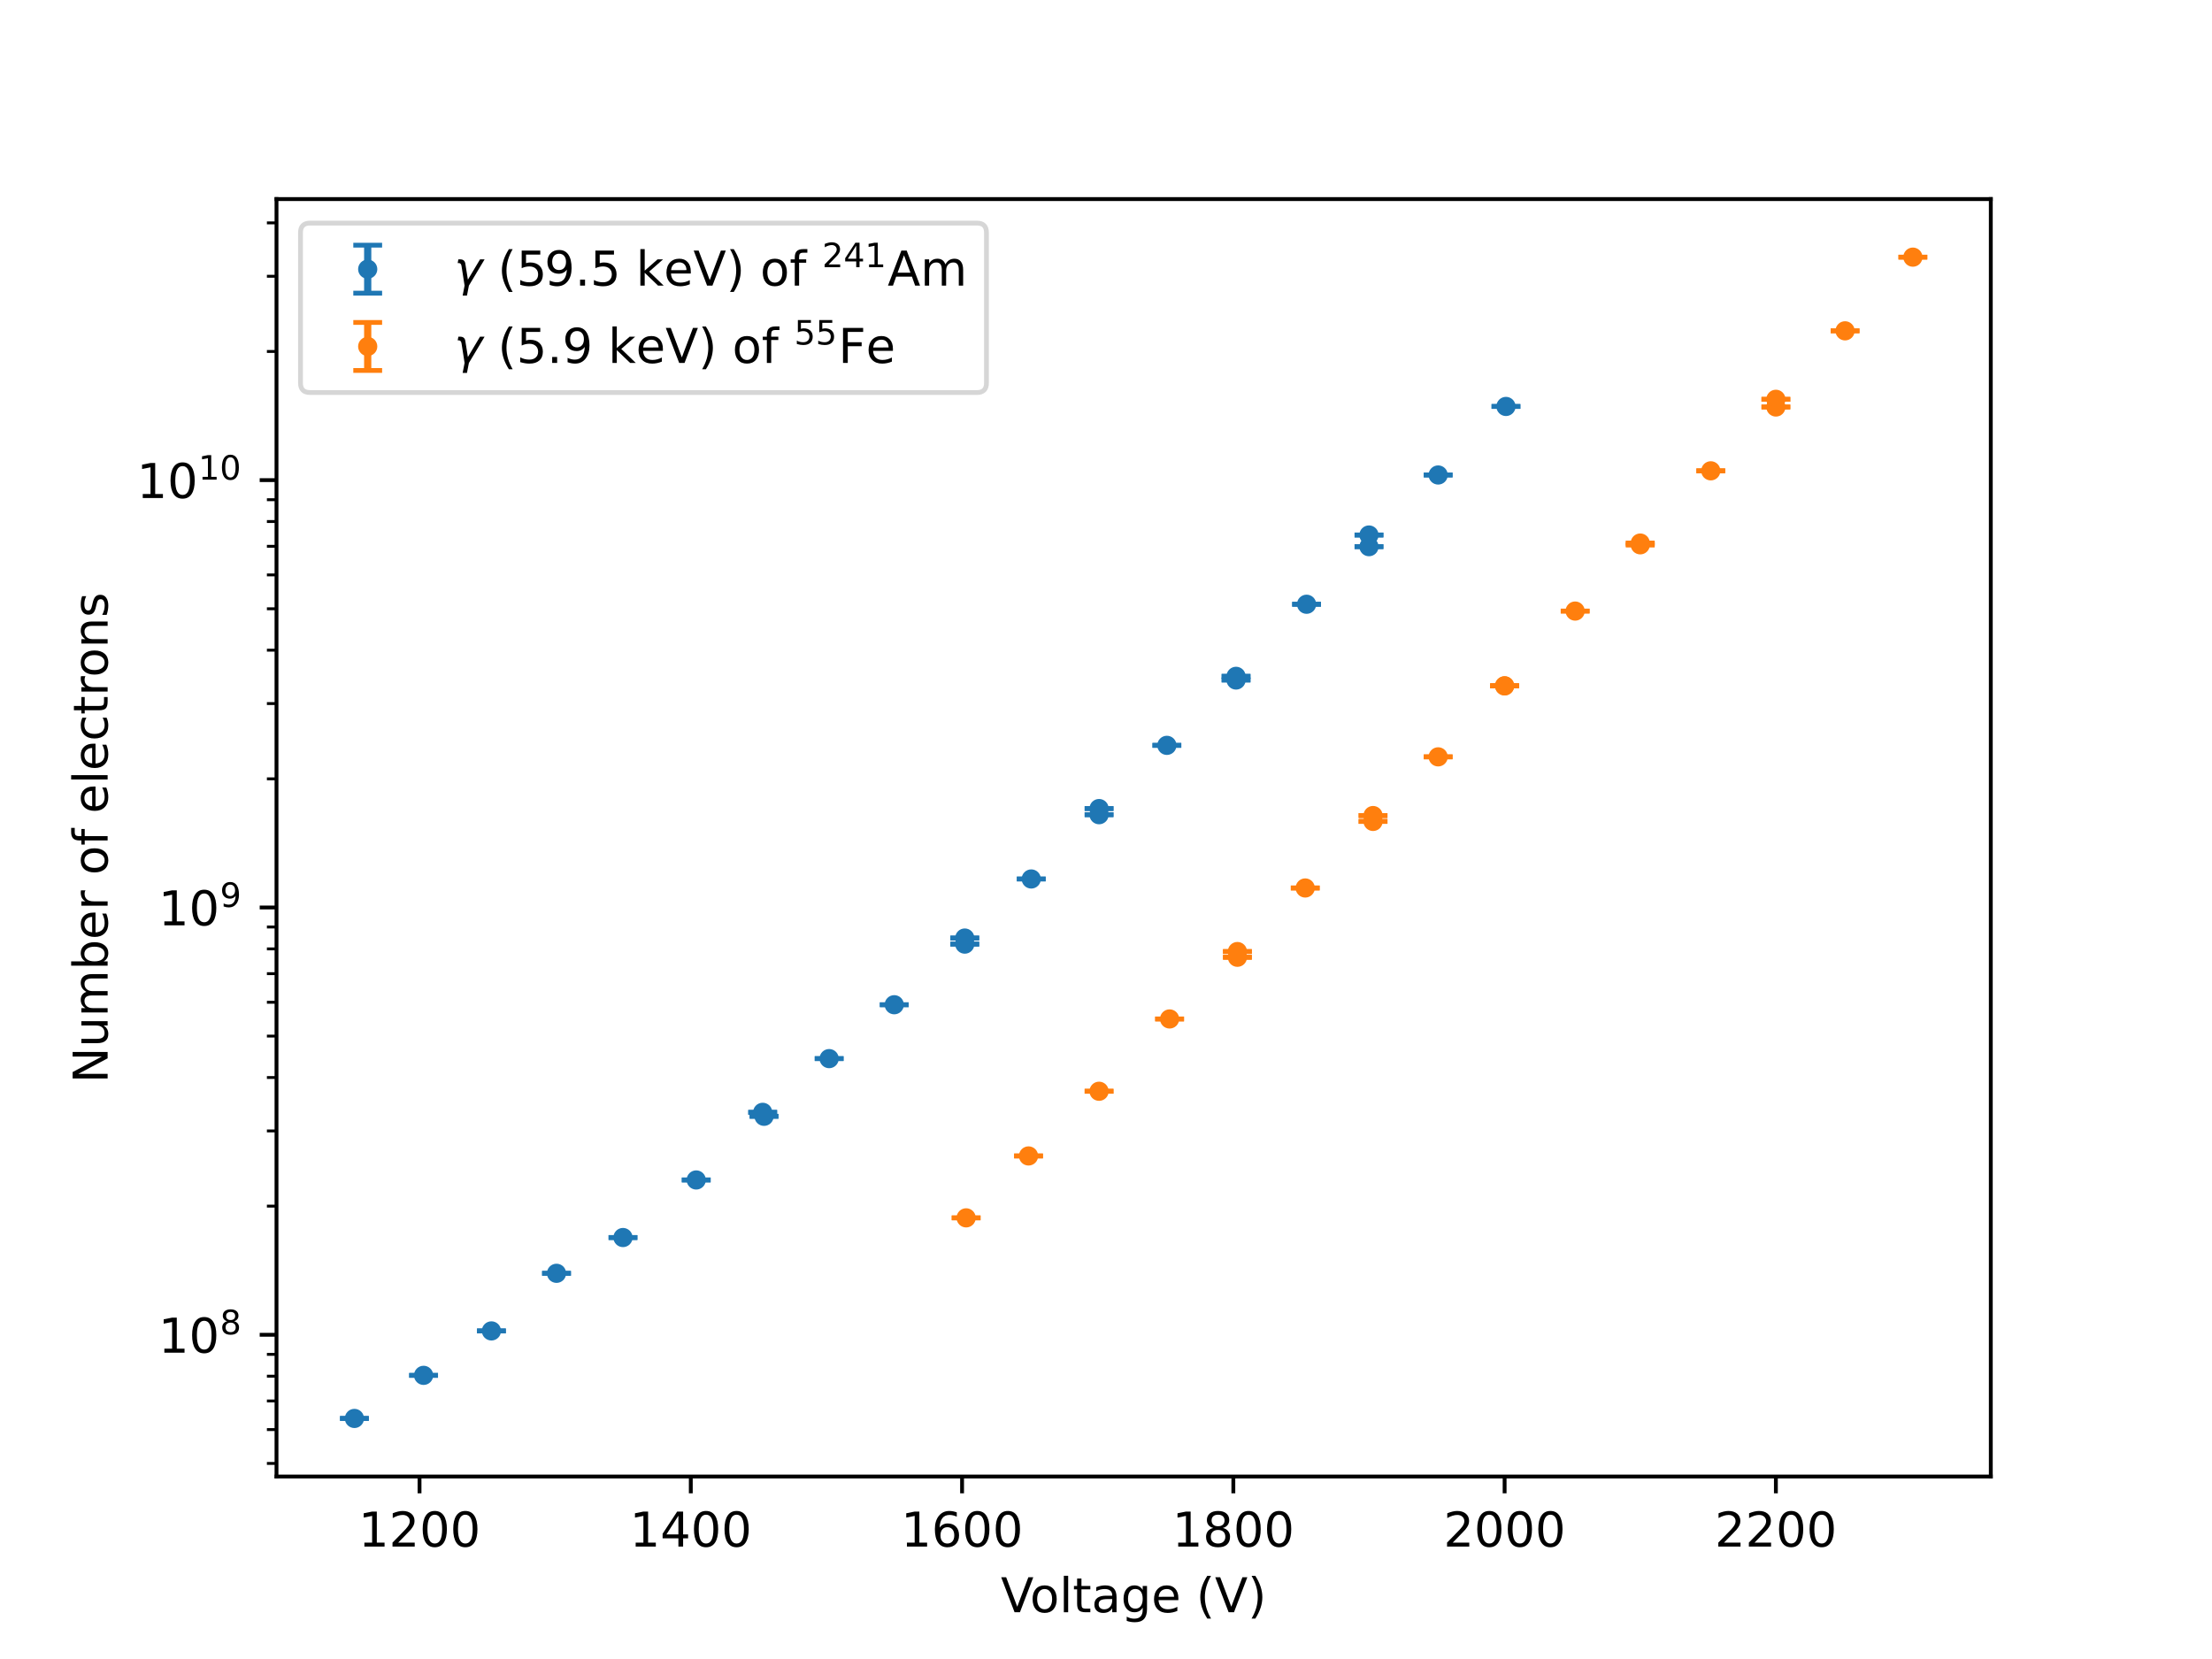 <?xml version="1.0" encoding="utf-8" standalone="no"?>
<!DOCTYPE svg PUBLIC "-//W3C//DTD SVG 1.1//EN"
  "http://www.w3.org/Graphics/SVG/1.1/DTD/svg11.dtd">
<!-- Created with matplotlib (https://matplotlib.org/) -->
<svg height="345.6pt" version="1.1" viewBox="0 0 460.8 345.6" width="460.8pt" xmlns="http://www.w3.org/2000/svg" xmlns:xlink="http://www.w3.org/1999/xlink">
 <defs>
  <style type="text/css">*{stroke-linecap:butt;stroke-linejoin:round;}</style>
 </defs>
 <g id="figure_1">
  <g id="patch_1">
   <path d="M 0 345.6 
L 460.8 345.6 
L 460.8 0 
L 0 0 
z
" style="fill:#ffffff;"/>
  </g>
  <g id="axes_1">
   <g id="patch_2">
    <path d="M 57.6 307.584 
L 414.72 307.584 
L 414.72 41.472 
L 57.6 41.472 
z
" style="fill:#ffffff;"/>
   </g>
   <g id="matplotlib.axis_1">
    <g id="xtick_1">
     <g id="line2d_1">
      <defs>
       <path d="M 0 0 
L 0 3.5 
" id="m0f2d00939a" style="stroke:#000000;stroke-width:0.8;"/>
      </defs>
      <g>
       <use style="stroke:#000000;stroke-width:0.8;" x="87.395" xlink:href="#m0f2d00939a" y="307.584"/>
      </g>
     </g>
     <g id="text_1">
      <!-- 1200 -->
      <g transform="translate(74.67 322.182)scale(0.1 -0.1)">
       <defs>
        <path d="M 12.406 8.297 
L 28.516 8.297 
L 28.516 63.922 
L 10.984 60.406 
L 10.984 69.391 
L 28.422 72.906 
L 38.281 72.906 
L 38.281 8.297 
L 54.391 8.297 
L 54.391 0 
L 12.406 0 
z
" id="DejaVuSans-49"/>
        <path d="M 19.188 8.297 
L 53.609 8.297 
L 53.609 0 
L 7.328 0 
L 7.328 8.297 
Q 12.938 14.109 22.625 23.891 
Q 32.328 33.688 34.812 36.531 
Q 39.547 41.844 41.422 45.531 
Q 43.312 49.219 43.312 52.781 
Q 43.312 58.594 39.234 62.25 
Q 35.156 65.922 28.609 65.922 
Q 23.969 65.922 18.812 64.312 
Q 13.672 62.703 7.812 59.422 
L 7.812 69.391 
Q 13.766 71.781 18.938 73 
Q 24.125 74.219 28.422 74.219 
Q 39.75 74.219 46.484 68.547 
Q 53.219 62.891 53.219 53.422 
Q 53.219 48.922 51.531 44.891 
Q 49.859 40.875 45.406 35.406 
Q 44.188 33.984 37.641 27.219 
Q 31.109 20.453 19.188 8.297 
z
" id="DejaVuSans-50"/>
        <path d="M 31.781 66.406 
Q 24.172 66.406 20.328 58.906 
Q 16.5 51.422 16.5 36.375 
Q 16.5 21.391 20.328 13.891 
Q 24.172 6.391 31.781 6.391 
Q 39.453 6.391 43.281 13.891 
Q 47.125 21.391 47.125 36.375 
Q 47.125 51.422 43.281 58.906 
Q 39.453 66.406 31.781 66.406 
z
M 31.781 74.219 
Q 44.047 74.219 50.516 64.516 
Q 56.984 54.828 56.984 36.375 
Q 56.984 17.969 50.516 8.266 
Q 44.047 -1.422 31.781 -1.422 
Q 19.531 -1.422 13.062 8.266 
Q 6.594 17.969 6.594 36.375 
Q 6.594 54.828 13.062 64.516 
Q 19.531 74.219 31.781 74.219 
z
" id="DejaVuSans-48"/>
       </defs>
       <use xlink:href="#DejaVuSans-49"/>
       <use x="63.623" xlink:href="#DejaVuSans-50"/>
       <use x="127.246" xlink:href="#DejaVuSans-48"/>
       <use x="190.869" xlink:href="#DejaVuSans-48"/>
      </g>
     </g>
    </g>
    <g id="xtick_2">
     <g id="line2d_2">
      <g>
       <use style="stroke:#000000;stroke-width:0.8;" x="143.906" xlink:href="#m0f2d00939a" y="307.584"/>
      </g>
     </g>
     <g id="text_2">
      <!-- 1400 -->
      <g transform="translate(131.181 322.182)scale(0.1 -0.1)">
       <defs>
        <path d="M 37.797 64.312 
L 12.891 25.391 
L 37.797 25.391 
z
M 35.203 72.906 
L 47.609 72.906 
L 47.609 25.391 
L 58.016 25.391 
L 58.016 17.188 
L 47.609 17.188 
L 47.609 0 
L 37.797 0 
L 37.797 17.188 
L 4.891 17.188 
L 4.891 26.703 
z
" id="DejaVuSans-52"/>
       </defs>
       <use xlink:href="#DejaVuSans-49"/>
       <use x="63.623" xlink:href="#DejaVuSans-52"/>
       <use x="127.246" xlink:href="#DejaVuSans-48"/>
       <use x="190.869" xlink:href="#DejaVuSans-48"/>
      </g>
     </g>
    </g>
    <g id="xtick_3">
     <g id="line2d_3">
      <g>
       <use style="stroke:#000000;stroke-width:0.8;" x="200.417" xlink:href="#m0f2d00939a" y="307.584"/>
      </g>
     </g>
     <g id="text_3">
      <!-- 1600 -->
      <g transform="translate(187.692 322.182)scale(0.1 -0.1)">
       <defs>
        <path d="M 33.016 40.375 
Q 26.375 40.375 22.484 35.828 
Q 18.609 31.297 18.609 23.391 
Q 18.609 15.531 22.484 10.953 
Q 26.375 6.391 33.016 6.391 
Q 39.656 6.391 43.531 10.953 
Q 47.406 15.531 47.406 23.391 
Q 47.406 31.297 43.531 35.828 
Q 39.656 40.375 33.016 40.375 
z
M 52.594 71.297 
L 52.594 62.312 
Q 48.875 64.062 45.094 64.984 
Q 41.312 65.922 37.594 65.922 
Q 27.828 65.922 22.672 59.328 
Q 17.531 52.734 16.797 39.406 
Q 19.672 43.656 24.016 45.922 
Q 28.375 48.188 33.594 48.188 
Q 44.578 48.188 50.953 41.516 
Q 57.328 34.859 57.328 23.391 
Q 57.328 12.156 50.688 5.359 
Q 44.047 -1.422 33.016 -1.422 
Q 20.359 -1.422 13.672 8.266 
Q 6.984 17.969 6.984 36.375 
Q 6.984 53.656 15.188 63.938 
Q 23.391 74.219 37.203 74.219 
Q 40.922 74.219 44.703 73.484 
Q 48.484 72.75 52.594 71.297 
z
" id="DejaVuSans-54"/>
       </defs>
       <use xlink:href="#DejaVuSans-49"/>
       <use x="63.623" xlink:href="#DejaVuSans-54"/>
       <use x="127.246" xlink:href="#DejaVuSans-48"/>
       <use x="190.869" xlink:href="#DejaVuSans-48"/>
      </g>
     </g>
    </g>
    <g id="xtick_4">
     <g id="line2d_4">
      <g>
       <use style="stroke:#000000;stroke-width:0.8;" x="256.928" xlink:href="#m0f2d00939a" y="307.584"/>
      </g>
     </g>
     <g id="text_4">
      <!-- 1800 -->
      <g transform="translate(244.203 322.182)scale(0.1 -0.1)">
       <defs>
        <path d="M 31.781 34.625 
Q 24.75 34.625 20.719 30.859 
Q 16.703 27.094 16.703 20.516 
Q 16.703 13.922 20.719 10.156 
Q 24.75 6.391 31.781 6.391 
Q 38.812 6.391 42.859 10.172 
Q 46.922 13.969 46.922 20.516 
Q 46.922 27.094 42.891 30.859 
Q 38.875 34.625 31.781 34.625 
z
M 21.922 38.812 
Q 15.578 40.375 12.031 44.719 
Q 8.5 49.078 8.5 55.328 
Q 8.5 64.062 14.719 69.141 
Q 20.953 74.219 31.781 74.219 
Q 42.672 74.219 48.875 69.141 
Q 55.078 64.062 55.078 55.328 
Q 55.078 49.078 51.531 44.719 
Q 48 40.375 41.703 38.812 
Q 48.828 37.156 52.797 32.312 
Q 56.781 27.484 56.781 20.516 
Q 56.781 9.906 50.312 4.234 
Q 43.844 -1.422 31.781 -1.422 
Q 19.734 -1.422 13.25 4.234 
Q 6.781 9.906 6.781 20.516 
Q 6.781 27.484 10.781 32.312 
Q 14.797 37.156 21.922 38.812 
z
M 18.312 54.391 
Q 18.312 48.734 21.844 45.562 
Q 25.391 42.391 31.781 42.391 
Q 38.141 42.391 41.719 45.562 
Q 45.312 48.734 45.312 54.391 
Q 45.312 60.062 41.719 63.234 
Q 38.141 66.406 31.781 66.406 
Q 25.391 66.406 21.844 63.234 
Q 18.312 60.062 18.312 54.391 
z
" id="DejaVuSans-56"/>
       </defs>
       <use xlink:href="#DejaVuSans-49"/>
       <use x="63.623" xlink:href="#DejaVuSans-56"/>
       <use x="127.246" xlink:href="#DejaVuSans-48"/>
       <use x="190.869" xlink:href="#DejaVuSans-48"/>
      </g>
     </g>
    </g>
    <g id="xtick_5">
     <g id="line2d_5">
      <g>
       <use style="stroke:#000000;stroke-width:0.8;" x="313.439" xlink:href="#m0f2d00939a" y="307.584"/>
      </g>
     </g>
     <g id="text_5">
      <!-- 2000 -->
      <g transform="translate(300.714 322.182)scale(0.1 -0.1)">
       <use xlink:href="#DejaVuSans-50"/>
       <use x="63.623" xlink:href="#DejaVuSans-48"/>
       <use x="127.246" xlink:href="#DejaVuSans-48"/>
       <use x="190.869" xlink:href="#DejaVuSans-48"/>
      </g>
     </g>
    </g>
    <g id="xtick_6">
     <g id="line2d_6">
      <g>
       <use style="stroke:#000000;stroke-width:0.8;" x="369.949" xlink:href="#m0f2d00939a" y="307.584"/>
      </g>
     </g>
     <g id="text_6">
      <!-- 2200 -->
      <g transform="translate(357.224 322.182)scale(0.1 -0.1)">
       <use xlink:href="#DejaVuSans-50"/>
       <use x="63.623" xlink:href="#DejaVuSans-50"/>
       <use x="127.246" xlink:href="#DejaVuSans-48"/>
       <use x="190.869" xlink:href="#DejaVuSans-48"/>
      </g>
     </g>
    </g>
    <g id="text_7">
     <!-- Voltage (V) -->
     <g transform="translate(208.493 335.861)scale(0.1 -0.1)">
      <defs>
       <path d="M 28.609 0 
L 0.781 72.906 
L 11.078 72.906 
L 34.188 11.531 
L 57.328 72.906 
L 67.578 72.906 
L 39.797 0 
z
" id="DejaVuSans-86"/>
       <path d="M 30.609 48.391 
Q 23.391 48.391 19.188 42.75 
Q 14.984 37.109 14.984 27.297 
Q 14.984 17.484 19.156 11.844 
Q 23.344 6.203 30.609 6.203 
Q 37.797 6.203 41.984 11.859 
Q 46.188 17.531 46.188 27.297 
Q 46.188 37.016 41.984 42.703 
Q 37.797 48.391 30.609 48.391 
z
M 30.609 56 
Q 42.328 56 49.016 48.375 
Q 55.719 40.766 55.719 27.297 
Q 55.719 13.875 49.016 6.219 
Q 42.328 -1.422 30.609 -1.422 
Q 18.844 -1.422 12.172 6.219 
Q 5.516 13.875 5.516 27.297 
Q 5.516 40.766 12.172 48.375 
Q 18.844 56 30.609 56 
z
" id="DejaVuSans-111"/>
       <path d="M 9.422 75.984 
L 18.406 75.984 
L 18.406 0 
L 9.422 0 
z
" id="DejaVuSans-108"/>
       <path d="M 18.312 70.219 
L 18.312 54.688 
L 36.812 54.688 
L 36.812 47.703 
L 18.312 47.703 
L 18.312 18.016 
Q 18.312 11.328 20.141 9.422 
Q 21.969 7.516 27.594 7.516 
L 36.812 7.516 
L 36.812 0 
L 27.594 0 
Q 17.188 0 13.234 3.875 
Q 9.281 7.766 9.281 18.016 
L 9.281 47.703 
L 2.688 47.703 
L 2.688 54.688 
L 9.281 54.688 
L 9.281 70.219 
z
" id="DejaVuSans-116"/>
       <path d="M 34.281 27.484 
Q 23.391 27.484 19.188 25 
Q 14.984 22.516 14.984 16.5 
Q 14.984 11.719 18.141 8.906 
Q 21.297 6.109 26.703 6.109 
Q 34.188 6.109 38.703 11.406 
Q 43.219 16.703 43.219 25.484 
L 43.219 27.484 
z
M 52.203 31.203 
L 52.203 0 
L 43.219 0 
L 43.219 8.297 
Q 40.141 3.328 35.547 0.953 
Q 30.953 -1.422 24.312 -1.422 
Q 15.922 -1.422 10.953 3.297 
Q 6 8.016 6 15.922 
Q 6 25.141 12.172 29.828 
Q 18.359 34.516 30.609 34.516 
L 43.219 34.516 
L 43.219 35.406 
Q 43.219 41.609 39.141 45 
Q 35.062 48.391 27.688 48.391 
Q 23 48.391 18.547 47.266 
Q 14.109 46.141 10.016 43.891 
L 10.016 52.203 
Q 14.938 54.109 19.578 55.047 
Q 24.219 56 28.609 56 
Q 40.484 56 46.344 49.844 
Q 52.203 43.703 52.203 31.203 
z
" id="DejaVuSans-97"/>
       <path d="M 45.406 27.984 
Q 45.406 37.75 41.375 43.109 
Q 37.359 48.484 30.078 48.484 
Q 22.859 48.484 18.828 43.109 
Q 14.797 37.75 14.797 27.984 
Q 14.797 18.266 18.828 12.891 
Q 22.859 7.516 30.078 7.516 
Q 37.359 7.516 41.375 12.891 
Q 45.406 18.266 45.406 27.984 
z
M 54.391 6.781 
Q 54.391 -7.172 48.188 -13.984 
Q 42 -20.797 29.203 -20.797 
Q 24.469 -20.797 20.266 -20.094 
Q 16.062 -19.391 12.109 -17.922 
L 12.109 -9.188 
Q 16.062 -11.328 19.922 -12.344 
Q 23.781 -13.375 27.781 -13.375 
Q 36.625 -13.375 41.016 -8.766 
Q 45.406 -4.156 45.406 5.172 
L 45.406 9.625 
Q 42.625 4.781 38.281 2.391 
Q 33.938 0 27.875 0 
Q 17.828 0 11.672 7.656 
Q 5.516 15.328 5.516 27.984 
Q 5.516 40.672 11.672 48.328 
Q 17.828 56 27.875 56 
Q 33.938 56 38.281 53.609 
Q 42.625 51.219 45.406 46.391 
L 45.406 54.688 
L 54.391 54.688 
z
" id="DejaVuSans-103"/>
       <path d="M 56.203 29.594 
L 56.203 25.203 
L 14.891 25.203 
Q 15.484 15.922 20.484 11.062 
Q 25.484 6.203 34.422 6.203 
Q 39.594 6.203 44.453 7.469 
Q 49.312 8.734 54.109 11.281 
L 54.109 2.781 
Q 49.266 0.734 44.188 -0.344 
Q 39.109 -1.422 33.891 -1.422 
Q 20.797 -1.422 13.156 6.188 
Q 5.516 13.812 5.516 26.812 
Q 5.516 40.234 12.766 48.109 
Q 20.016 56 32.328 56 
Q 43.359 56 49.781 48.891 
Q 56.203 41.797 56.203 29.594 
z
M 47.219 32.234 
Q 47.125 39.594 43.094 43.984 
Q 39.062 48.391 32.422 48.391 
Q 24.906 48.391 20.391 44.141 
Q 15.875 39.891 15.188 32.172 
z
" id="DejaVuSans-101"/>
       <path id="DejaVuSans-32"/>
       <path d="M 31 75.875 
Q 24.469 64.656 21.281 53.656 
Q 18.109 42.672 18.109 31.391 
Q 18.109 20.125 21.312 9.062 
Q 24.516 -2 31 -13.188 
L 23.188 -13.188 
Q 15.875 -1.703 12.234 9.375 
Q 8.594 20.453 8.594 31.391 
Q 8.594 42.281 12.203 53.312 
Q 15.828 64.359 23.188 75.875 
z
" id="DejaVuSans-40"/>
       <path d="M 8.016 75.875 
L 15.828 75.875 
Q 23.141 64.359 26.781 53.312 
Q 30.422 42.281 30.422 31.391 
Q 30.422 20.453 26.781 9.375 
Q 23.141 -1.703 15.828 -13.188 
L 8.016 -13.188 
Q 14.5 -2 17.703 9.062 
Q 20.906 20.125 20.906 31.391 
Q 20.906 42.672 17.703 53.656 
Q 14.5 64.656 8.016 75.875 
z
" id="DejaVuSans-41"/>
      </defs>
      <use xlink:href="#DejaVuSans-86"/>
      <use x="60.658" xlink:href="#DejaVuSans-111"/>
      <use x="121.84" xlink:href="#DejaVuSans-108"/>
      <use x="149.623" xlink:href="#DejaVuSans-116"/>
      <use x="188.832" xlink:href="#DejaVuSans-97"/>
      <use x="250.111" xlink:href="#DejaVuSans-103"/>
      <use x="313.588" xlink:href="#DejaVuSans-101"/>
      <use x="375.111" xlink:href="#DejaVuSans-32"/>
      <use x="406.898" xlink:href="#DejaVuSans-40"/>
      <use x="445.912" xlink:href="#DejaVuSans-86"/>
      <use x="514.32" xlink:href="#DejaVuSans-41"/>
     </g>
    </g>
   </g>
   <g id="matplotlib.axis_2">
    <g id="ytick_1">
     <g id="line2d_7">
      <defs>
       <path d="M 0 0 
L -3.5 0 
" id="m0e870ff17d" style="stroke:#000000;stroke-width:0.8;"/>
      </defs>
      <g>
       <use style="stroke:#000000;stroke-width:0.8;" x="57.6" xlink:href="#m0e870ff17d" y="278.061"/>
      </g>
     </g>
     <g id="text_8">
      <!-- $\mathdefault{10^{8}}$ -->
      <g transform="translate(33 281.86)scale(0.1 -0.1)">
       <use transform="translate(0 0.766)" xlink:href="#DejaVuSans-49"/>
       <use transform="translate(63.623 0.766)" xlink:href="#DejaVuSans-48"/>
       <use transform="translate(128.203 39.047)scale(0.7)" xlink:href="#DejaVuSans-56"/>
      </g>
     </g>
    </g>
    <g id="ytick_2">
     <g id="line2d_8">
      <g>
       <use style="stroke:#000000;stroke-width:0.8;" x="57.6" xlink:href="#m0e870ff17d" y="189.041"/>
      </g>
     </g>
     <g id="text_9">
      <!-- $\mathdefault{10^{9}}$ -->
      <g transform="translate(33 192.84)scale(0.1 -0.1)">
       <defs>
        <path d="M 10.984 1.516 
L 10.984 10.5 
Q 14.703 8.734 18.5 7.812 
Q 22.312 6.891 25.984 6.891 
Q 35.75 6.891 40.891 13.453 
Q 46.047 20.016 46.781 33.406 
Q 43.953 29.203 39.594 26.953 
Q 35.25 24.703 29.984 24.703 
Q 19.047 24.703 12.672 31.312 
Q 6.297 37.938 6.297 49.422 
Q 6.297 60.641 12.938 67.422 
Q 19.578 74.219 30.609 74.219 
Q 43.266 74.219 49.922 64.516 
Q 56.594 54.828 56.594 36.375 
Q 56.594 19.141 48.406 8.859 
Q 40.234 -1.422 26.422 -1.422 
Q 22.703 -1.422 18.891 -0.688 
Q 15.094 0.047 10.984 1.516 
z
M 30.609 32.422 
Q 37.25 32.422 41.125 36.953 
Q 45.016 41.5 45.016 49.422 
Q 45.016 57.281 41.125 61.844 
Q 37.25 66.406 30.609 66.406 
Q 23.969 66.406 20.094 61.844 
Q 16.219 57.281 16.219 49.422 
Q 16.219 41.5 20.094 36.953 
Q 23.969 32.422 30.609 32.422 
z
" id="DejaVuSans-57"/>
       </defs>
       <use transform="translate(0 0.766)" xlink:href="#DejaVuSans-49"/>
       <use transform="translate(63.623 0.766)" xlink:href="#DejaVuSans-48"/>
       <use transform="translate(128.203 39.047)scale(0.7)" xlink:href="#DejaVuSans-57"/>
      </g>
     </g>
    </g>
    <g id="ytick_3">
     <g id="line2d_9">
      <g>
       <use style="stroke:#000000;stroke-width:0.8;" x="57.6" xlink:href="#m0e870ff17d" y="100.02"/>
      </g>
     </g>
     <g id="text_10">
      <!-- $\mathdefault{10^{10}}$ -->
      <g transform="translate(28.5 103.82)scale(0.1 -0.1)">
       <use transform="translate(0 0.766)" xlink:href="#DejaVuSans-49"/>
       <use transform="translate(63.623 0.766)" xlink:href="#DejaVuSans-48"/>
       <use transform="translate(128.203 39.047)scale(0.7)" xlink:href="#DejaVuSans-49"/>
       <use transform="translate(172.739 39.047)scale(0.7)" xlink:href="#DejaVuSans-48"/>
      </g>
     </g>
    </g>
    <g id="ytick_4">
     <g id="line2d_10">
      <defs>
       <path d="M 0 0 
L -2 0 
" id="m7de9db18a2" style="stroke:#000000;stroke-width:0.6;"/>
      </defs>
      <g>
       <use style="stroke:#000000;stroke-width:0.6;" x="57.6" xlink:href="#m7de9db18a2" y="304.859"/>
      </g>
     </g>
    </g>
    <g id="ytick_5">
     <g id="line2d_11">
      <g>
       <use style="stroke:#000000;stroke-width:0.6;" x="57.6" xlink:href="#m7de9db18a2" y="297.81"/>
      </g>
     </g>
    </g>
    <g id="ytick_6">
     <g id="line2d_12">
      <g>
       <use style="stroke:#000000;stroke-width:0.6;" x="57.6" xlink:href="#m7de9db18a2" y="291.85"/>
      </g>
     </g>
    </g>
    <g id="ytick_7">
     <g id="line2d_13">
      <g>
       <use style="stroke:#000000;stroke-width:0.6;" x="57.6" xlink:href="#m7de9db18a2" y="286.688"/>
      </g>
     </g>
    </g>
    <g id="ytick_8">
     <g id="line2d_14">
      <g>
       <use style="stroke:#000000;stroke-width:0.6;" x="57.6" xlink:href="#m7de9db18a2" y="282.134"/>
      </g>
     </g>
    </g>
    <g id="ytick_9">
     <g id="line2d_15">
      <g>
       <use style="stroke:#000000;stroke-width:0.6;" x="57.6" xlink:href="#m7de9db18a2" y="251.263"/>
      </g>
     </g>
    </g>
    <g id="ytick_10">
     <g id="line2d_16">
      <g>
       <use style="stroke:#000000;stroke-width:0.6;" x="57.6" xlink:href="#m7de9db18a2" y="235.588"/>
      </g>
     </g>
    </g>
    <g id="ytick_11">
     <g id="line2d_17">
      <g>
       <use style="stroke:#000000;stroke-width:0.6;" x="57.6" xlink:href="#m7de9db18a2" y="224.465"/>
      </g>
     </g>
    </g>
    <g id="ytick_12">
     <g id="line2d_18">
      <g>
       <use style="stroke:#000000;stroke-width:0.6;" x="57.6" xlink:href="#m7de9db18a2" y="215.838"/>
      </g>
     </g>
    </g>
    <g id="ytick_13">
     <g id="line2d_19">
      <g>
       <use style="stroke:#000000;stroke-width:0.6;" x="57.6" xlink:href="#m7de9db18a2" y="208.79"/>
      </g>
     </g>
    </g>
    <g id="ytick_14">
     <g id="line2d_20">
      <g>
       <use style="stroke:#000000;stroke-width:0.6;" x="57.6" xlink:href="#m7de9db18a2" y="202.83"/>
      </g>
     </g>
    </g>
    <g id="ytick_15">
     <g id="line2d_21">
      <g>
       <use style="stroke:#000000;stroke-width:0.6;" x="57.6" xlink:href="#m7de9db18a2" y="197.668"/>
      </g>
     </g>
    </g>
    <g id="ytick_16">
     <g id="line2d_22">
      <g>
       <use style="stroke:#000000;stroke-width:0.6;" x="57.6" xlink:href="#m7de9db18a2" y="193.114"/>
      </g>
     </g>
    </g>
    <g id="ytick_17">
     <g id="line2d_23">
      <g>
       <use style="stroke:#000000;stroke-width:0.6;" x="57.6" xlink:href="#m7de9db18a2" y="162.243"/>
      </g>
     </g>
    </g>
    <g id="ytick_18">
     <g id="line2d_24">
      <g>
       <use style="stroke:#000000;stroke-width:0.6;" x="57.6" xlink:href="#m7de9db18a2" y="146.567"/>
      </g>
     </g>
    </g>
    <g id="ytick_19">
     <g id="line2d_25">
      <g>
       <use style="stroke:#000000;stroke-width:0.6;" x="57.6" xlink:href="#m7de9db18a2" y="135.445"/>
      </g>
     </g>
    </g>
    <g id="ytick_20">
     <g id="line2d_26">
      <g>
       <use style="stroke:#000000;stroke-width:0.6;" x="57.6" xlink:href="#m7de9db18a2" y="126.818"/>
      </g>
     </g>
    </g>
    <g id="ytick_21">
     <g id="line2d_27">
      <g>
       <use style="stroke:#000000;stroke-width:0.6;" x="57.6" xlink:href="#m7de9db18a2" y="119.769"/>
      </g>
     </g>
    </g>
    <g id="ytick_22">
     <g id="line2d_28">
      <g>
       <use style="stroke:#000000;stroke-width:0.6;" x="57.6" xlink:href="#m7de9db18a2" y="113.81"/>
      </g>
     </g>
    </g>
    <g id="ytick_23">
     <g id="line2d_29">
      <g>
       <use style="stroke:#000000;stroke-width:0.6;" x="57.6" xlink:href="#m7de9db18a2" y="108.647"/>
      </g>
     </g>
    </g>
    <g id="ytick_24">
     <g id="line2d_30">
      <g>
       <use style="stroke:#000000;stroke-width:0.6;" x="57.6" xlink:href="#m7de9db18a2" y="104.094"/>
      </g>
     </g>
    </g>
    <g id="ytick_25">
     <g id="line2d_31">
      <g>
       <use style="stroke:#000000;stroke-width:0.6;" x="57.6" xlink:href="#m7de9db18a2" y="73.222"/>
      </g>
     </g>
    </g>
    <g id="ytick_26">
     <g id="line2d_32">
      <g>
       <use style="stroke:#000000;stroke-width:0.6;" x="57.6" xlink:href="#m7de9db18a2" y="57.547"/>
      </g>
     </g>
    </g>
    <g id="ytick_27">
     <g id="line2d_33">
      <g>
       <use style="stroke:#000000;stroke-width:0.6;" x="57.6" xlink:href="#m7de9db18a2" y="46.425"/>
      </g>
     </g>
    </g>
    <g id="text_11">
     <!-- Number of electrons -->
     <g transform="translate(22.42 225.639)rotate(-90)scale(0.1 -0.1)">
      <defs>
       <path d="M 9.812 72.906 
L 23.094 72.906 
L 55.422 11.922 
L 55.422 72.906 
L 64.984 72.906 
L 64.984 0 
L 51.703 0 
L 19.391 60.984 
L 19.391 0 
L 9.812 0 
z
" id="DejaVuSans-78"/>
       <path d="M 8.5 21.578 
L 8.5 54.688 
L 17.484 54.688 
L 17.484 21.922 
Q 17.484 14.156 20.5 10.266 
Q 23.531 6.391 29.594 6.391 
Q 36.859 6.391 41.078 11.031 
Q 45.312 15.672 45.312 23.688 
L 45.312 54.688 
L 54.297 54.688 
L 54.297 0 
L 45.312 0 
L 45.312 8.406 
Q 42.047 3.422 37.719 1 
Q 33.406 -1.422 27.688 -1.422 
Q 18.266 -1.422 13.375 4.438 
Q 8.5 10.297 8.5 21.578 
z
M 31.109 56 
z
" id="DejaVuSans-117"/>
       <path d="M 52 44.188 
Q 55.375 50.25 60.062 53.125 
Q 64.75 56 71.094 56 
Q 79.641 56 84.281 50.016 
Q 88.922 44.047 88.922 33.016 
L 88.922 0 
L 79.891 0 
L 79.891 32.719 
Q 79.891 40.578 77.094 44.375 
Q 74.312 48.188 68.609 48.188 
Q 61.625 48.188 57.562 43.547 
Q 53.516 38.922 53.516 30.906 
L 53.516 0 
L 44.484 0 
L 44.484 32.719 
Q 44.484 40.625 41.703 44.406 
Q 38.922 48.188 33.109 48.188 
Q 26.219 48.188 22.156 43.531 
Q 18.109 38.875 18.109 30.906 
L 18.109 0 
L 9.078 0 
L 9.078 54.688 
L 18.109 54.688 
L 18.109 46.188 
Q 21.188 51.219 25.484 53.609 
Q 29.781 56 35.688 56 
Q 41.656 56 45.828 52.969 
Q 50 49.953 52 44.188 
z
" id="DejaVuSans-109"/>
       <path d="M 48.688 27.297 
Q 48.688 37.203 44.609 42.844 
Q 40.531 48.484 33.406 48.484 
Q 26.266 48.484 22.188 42.844 
Q 18.109 37.203 18.109 27.297 
Q 18.109 17.391 22.188 11.75 
Q 26.266 6.109 33.406 6.109 
Q 40.531 6.109 44.609 11.75 
Q 48.688 17.391 48.688 27.297 
z
M 18.109 46.391 
Q 20.953 51.266 25.266 53.625 
Q 29.594 56 35.594 56 
Q 45.562 56 51.781 48.094 
Q 58.016 40.188 58.016 27.297 
Q 58.016 14.406 51.781 6.484 
Q 45.562 -1.422 35.594 -1.422 
Q 29.594 -1.422 25.266 0.953 
Q 20.953 3.328 18.109 8.203 
L 18.109 0 
L 9.078 0 
L 9.078 75.984 
L 18.109 75.984 
z
" id="DejaVuSans-98"/>
       <path d="M 41.109 46.297 
Q 39.594 47.172 37.812 47.578 
Q 36.031 48 33.891 48 
Q 26.266 48 22.188 43.047 
Q 18.109 38.094 18.109 28.812 
L 18.109 0 
L 9.078 0 
L 9.078 54.688 
L 18.109 54.688 
L 18.109 46.188 
Q 20.953 51.172 25.484 53.578 
Q 30.031 56 36.531 56 
Q 37.453 56 38.578 55.875 
Q 39.703 55.766 41.062 55.516 
z
" id="DejaVuSans-114"/>
       <path d="M 37.109 75.984 
L 37.109 68.5 
L 28.516 68.5 
Q 23.688 68.5 21.797 66.547 
Q 19.922 64.594 19.922 59.516 
L 19.922 54.688 
L 34.719 54.688 
L 34.719 47.703 
L 19.922 47.703 
L 19.922 0 
L 10.891 0 
L 10.891 47.703 
L 2.297 47.703 
L 2.297 54.688 
L 10.891 54.688 
L 10.891 58.5 
Q 10.891 67.625 15.141 71.797 
Q 19.391 75.984 28.609 75.984 
z
" id="DejaVuSans-102"/>
       <path d="M 48.781 52.594 
L 48.781 44.188 
Q 44.969 46.297 41.141 47.344 
Q 37.312 48.391 33.406 48.391 
Q 24.656 48.391 19.812 42.844 
Q 14.984 37.312 14.984 27.297 
Q 14.984 17.281 19.812 11.734 
Q 24.656 6.203 33.406 6.203 
Q 37.312 6.203 41.141 7.25 
Q 44.969 8.297 48.781 10.406 
L 48.781 2.094 
Q 45.016 0.344 40.984 -0.531 
Q 36.969 -1.422 32.422 -1.422 
Q 20.062 -1.422 12.781 6.344 
Q 5.516 14.109 5.516 27.297 
Q 5.516 40.672 12.859 48.328 
Q 20.219 56 33.016 56 
Q 37.156 56 41.109 55.141 
Q 45.062 54.297 48.781 52.594 
z
" id="DejaVuSans-99"/>
       <path d="M 54.891 33.016 
L 54.891 0 
L 45.906 0 
L 45.906 32.719 
Q 45.906 40.484 42.875 44.328 
Q 39.844 48.188 33.797 48.188 
Q 26.516 48.188 22.312 43.547 
Q 18.109 38.922 18.109 30.906 
L 18.109 0 
L 9.078 0 
L 9.078 54.688 
L 18.109 54.688 
L 18.109 46.188 
Q 21.344 51.125 25.703 53.562 
Q 30.078 56 35.797 56 
Q 45.219 56 50.047 50.172 
Q 54.891 44.344 54.891 33.016 
z
" id="DejaVuSans-110"/>
       <path d="M 44.281 53.078 
L 44.281 44.578 
Q 40.484 46.531 36.375 47.5 
Q 32.281 48.484 27.875 48.484 
Q 21.188 48.484 17.844 46.438 
Q 14.5 44.391 14.5 40.281 
Q 14.5 37.156 16.891 35.375 
Q 19.281 33.594 26.516 31.984 
L 29.594 31.297 
Q 39.156 29.25 43.188 25.516 
Q 47.219 21.781 47.219 15.094 
Q 47.219 7.469 41.188 3.016 
Q 35.156 -1.422 24.609 -1.422 
Q 20.219 -1.422 15.453 -0.562 
Q 10.688 0.297 5.422 2 
L 5.422 11.281 
Q 10.406 8.688 15.234 7.391 
Q 20.062 6.109 24.812 6.109 
Q 31.156 6.109 34.562 8.281 
Q 37.984 10.453 37.984 14.406 
Q 37.984 18.062 35.516 20.016 
Q 33.062 21.969 24.703 23.781 
L 21.578 24.516 
Q 13.234 26.266 9.516 29.906 
Q 5.812 33.547 5.812 39.891 
Q 5.812 47.609 11.281 51.797 
Q 16.75 56 26.812 56 
Q 31.781 56 36.172 55.266 
Q 40.578 54.547 44.281 53.078 
z
" id="DejaVuSans-115"/>
      </defs>
      <use xlink:href="#DejaVuSans-78"/>
      <use x="74.805" xlink:href="#DejaVuSans-117"/>
      <use x="138.184" xlink:href="#DejaVuSans-109"/>
      <use x="235.596" xlink:href="#DejaVuSans-98"/>
      <use x="299.072" xlink:href="#DejaVuSans-101"/>
      <use x="360.596" xlink:href="#DejaVuSans-114"/>
      <use x="401.709" xlink:href="#DejaVuSans-32"/>
      <use x="433.496" xlink:href="#DejaVuSans-111"/>
      <use x="494.678" xlink:href="#DejaVuSans-102"/>
      <use x="529.883" xlink:href="#DejaVuSans-32"/>
      <use x="561.67" xlink:href="#DejaVuSans-101"/>
      <use x="623.193" xlink:href="#DejaVuSans-108"/>
      <use x="650.977" xlink:href="#DejaVuSans-101"/>
      <use x="712.5" xlink:href="#DejaVuSans-99"/>
      <use x="767.48" xlink:href="#DejaVuSans-116"/>
      <use x="806.689" xlink:href="#DejaVuSans-114"/>
      <use x="845.553" xlink:href="#DejaVuSans-111"/>
      <use x="906.734" xlink:href="#DejaVuSans-110"/>
      <use x="970.113" xlink:href="#DejaVuSans-115"/>
     </g>
    </g>
   </g>
   <g id="LineCollection_1">
    <path clip-path="url(#p17c207e135)" d="M 73.833 295.488 
L 73.833 295.488 
" style="fill:none;stroke:#1f77b4;stroke-width:1.5;"/>
    <path clip-path="url(#p17c207e135)" d="M 88.243 286.51 
L 88.243 286.51 
" style="fill:none;stroke:#1f77b4;stroke-width:1.5;"/>
    <path clip-path="url(#p17c207e135)" d="M 102.371 277.255 
L 102.371 277.255 
" style="fill:none;stroke:#1f77b4;stroke-width:1.5;"/>
    <path clip-path="url(#p17c207e135)" d="M 115.933 265.253 
L 115.933 265.253 
" style="fill:none;stroke:#1f77b4;stroke-width:1.5;"/>
    <path clip-path="url(#p17c207e135)" d="M 129.778 257.8 
L 129.778 257.8 
" style="fill:none;stroke:#1f77b4;stroke-width:1.5;"/>
    <path clip-path="url(#p17c207e135)" d="M 145.036 245.808 
L 145.036 245.808 
" style="fill:none;stroke:#1f77b4;stroke-width:1.5;"/>
    <path clip-path="url(#p17c207e135)" d="M 159.164 232.545 
L 159.164 232.545 
" style="fill:none;stroke:#1f77b4;stroke-width:1.5;"/>
    <path clip-path="url(#p17c207e135)" d="M 158.881 231.719 
L 158.881 231.719 
" style="fill:none;stroke:#1f77b4;stroke-width:1.5;"/>
    <path clip-path="url(#p17c207e135)" d="M 172.727 220.53 
L 172.727 220.53 
" style="fill:none;stroke:#1f77b4;stroke-width:1.5;"/>
    <path clip-path="url(#p17c207e135)" d="M 186.289 209.304 
L 186.289 209.304 
" style="fill:none;stroke:#1f77b4;stroke-width:1.5;"/>
    <path clip-path="url(#p17c207e135)" d="M 200.982 195.413 
L 200.982 195.413 
" style="fill:none;stroke:#1f77b4;stroke-width:1.5;"/>
    <path clip-path="url(#p17c207e135)" d="M 200.982 196.676 
L 200.982 196.676 
" style="fill:none;stroke:#1f77b4;stroke-width:1.5;"/>
    <path clip-path="url(#p17c207e135)" d="M 214.827 183.107 
L 214.827 183.107 
" style="fill:none;stroke:#1f77b4;stroke-width:1.5;"/>
    <path clip-path="url(#p17c207e135)" d="M 228.955 169.717 
L 228.955 169.717 
" style="fill:none;stroke:#1f77b4;stroke-width:1.5;"/>
    <path clip-path="url(#p17c207e135)" d="M 228.955 168.438 
L 228.955 168.438 
" style="fill:none;stroke:#1f77b4;stroke-width:1.5;"/>
    <path clip-path="url(#p17c207e135)" d="M 243.083 155.27 
L 243.083 155.27 
" style="fill:none;stroke:#1f77b4;stroke-width:1.5;"/>
    <path clip-path="url(#p17c207e135)" d="M 257.493 141.66 
L 257.493 141.66 
" style="fill:none;stroke:#1f77b4;stroke-width:1.5;"/>
    <path clip-path="url(#p17c207e135)" d="M 257.493 140.893 
L 257.493 140.893 
" style="fill:none;stroke:#1f77b4;stroke-width:1.5;"/>
    <path clip-path="url(#p17c207e135)" d="M 272.186 125.877 
L 272.186 125.877 
" style="fill:none;stroke:#1f77b4;stroke-width:1.5;"/>
    <path clip-path="url(#p17c207e135)" d="M 285.183 111.452 
L 285.183 111.452 
" style="fill:none;stroke:#1f77b4;stroke-width:1.5;"/>
    <path clip-path="url(#p17c207e135)" d="M 285.183 113.881 
L 285.183 113.881 
" style="fill:none;stroke:#1f77b4;stroke-width:1.5;"/>
    <path clip-path="url(#p17c207e135)" d="M 299.593 98.949 
L 299.593 98.949 
" style="fill:none;stroke:#1f77b4;stroke-width:1.5;"/>
    <path clip-path="url(#p17c207e135)" d="M 313.721 84.671 
L 313.721 84.671 
" style="fill:none;stroke:#1f77b4;stroke-width:1.5;"/>
   </g>
   <g id="LineCollection_2">
    <path clip-path="url(#p17c207e135)" d="M 201.265 253.701 
L 201.265 253.701 
" style="fill:none;stroke:#ff7f0e;stroke-width:1.5;"/>
    <path clip-path="url(#p17c207e135)" d="M 214.262 240.806 
L 214.262 240.806 
" style="fill:none;stroke:#ff7f0e;stroke-width:1.5;"/>
    <path clip-path="url(#p17c207e135)" d="M 228.955 227.329 
L 228.955 227.329 
" style="fill:none;stroke:#ff7f0e;stroke-width:1.5;"/>
    <path clip-path="url(#p17c207e135)" d="M 243.648 212.266 
L 243.648 212.266 
" style="fill:none;stroke:#ff7f0e;stroke-width:1.5;"/>
    <path clip-path="url(#p17c207e135)" d="M 257.775 199.416 
L 257.775 199.416 
" style="fill:none;stroke:#ff7f0e;stroke-width:1.5;"/>
    <path clip-path="url(#p17c207e135)" d="M 257.775 198.225 
L 257.775 198.225 
" style="fill:none;stroke:#ff7f0e;stroke-width:1.5;"/>
    <path clip-path="url(#p17c207e135)" d="M 271.903 184.982 
L 271.903 184.982 
" style="fill:none;stroke:#ff7f0e;stroke-width:1.5;"/>
    <path clip-path="url(#p17c207e135)" d="M 286.031 169.893 
L 286.031 169.893 
" style="fill:none;stroke:#ff7f0e;stroke-width:1.5;"/>
    <path clip-path="url(#p17c207e135)" d="M 286.031 171.118 
L 286.031 171.118 
" style="fill:none;stroke:#ff7f0e;stroke-width:1.5;"/>
    <path clip-path="url(#p17c207e135)" d="M 299.593 157.667 
L 299.593 157.667 
" style="fill:none;stroke:#ff7f0e;stroke-width:1.5;"/>
    <path clip-path="url(#p17c207e135)" d="M 313.439 142.875 
L 313.439 142.875 
" style="fill:none;stroke:#ff7f0e;stroke-width:1.5;"/>
    <path clip-path="url(#p17c207e135)" d="M 313.439 142.872 
L 313.439 142.872 
" style="fill:none;stroke:#ff7f0e;stroke-width:1.5;"/>
    <path clip-path="url(#p17c207e135)" d="M 328.131 127.297 
L 328.131 127.297 
" style="fill:none;stroke:#ff7f0e;stroke-width:1.5;"/>
    <path clip-path="url(#p17c207e135)" d="M 341.694 113.494 
L 341.694 113.494 
" style="fill:none;stroke:#ff7f0e;stroke-width:1.5;"/>
    <path clip-path="url(#p17c207e135)" d="M 341.694 113.127 
L 341.694 113.127 
" style="fill:none;stroke:#ff7f0e;stroke-width:1.5;"/>
    <path clip-path="url(#p17c207e135)" d="M 356.387 98.081 
L 356.387 98.081 
" style="fill:none;stroke:#ff7f0e;stroke-width:1.5;"/>
    <path clip-path="url(#p17c207e135)" d="M 369.949 83.184 
L 369.949 83.184 
" style="fill:none;stroke:#ff7f0e;stroke-width:1.5;"/>
    <path clip-path="url(#p17c207e135)" d="M 369.949 84.783 
L 369.949 84.783 
" style="fill:none;stroke:#ff7f0e;stroke-width:1.5;"/>
    <path clip-path="url(#p17c207e135)" d="M 384.36 68.919 
L 384.36 68.919 
" style="fill:none;stroke:#ff7f0e;stroke-width:1.5;"/>
    <path clip-path="url(#p17c207e135)" d="M 398.487 53.568 
L 398.487 53.568 
" style="fill:none;stroke:#ff7f0e;stroke-width:1.5;"/>
   </g>
   <g id="line2d_34">
    <defs>
     <path d="M 3 0 
L -3 -0 
" id="me78ec0ef7d" style="stroke:#1f77b4;"/>
    </defs>
    <g clip-path="url(#p17c207e135)">
     <use style="fill:#1f77b4;stroke:#1f77b4;" x="73.833" xlink:href="#me78ec0ef7d" y="295.488"/>
     <use style="fill:#1f77b4;stroke:#1f77b4;" x="88.243" xlink:href="#me78ec0ef7d" y="286.51"/>
     <use style="fill:#1f77b4;stroke:#1f77b4;" x="102.371" xlink:href="#me78ec0ef7d" y="277.255"/>
     <use style="fill:#1f77b4;stroke:#1f77b4;" x="115.933" xlink:href="#me78ec0ef7d" y="265.253"/>
     <use style="fill:#1f77b4;stroke:#1f77b4;" x="129.778" xlink:href="#me78ec0ef7d" y="257.8"/>
     <use style="fill:#1f77b4;stroke:#1f77b4;" x="145.036" xlink:href="#me78ec0ef7d" y="245.808"/>
     <use style="fill:#1f77b4;stroke:#1f77b4;" x="159.164" xlink:href="#me78ec0ef7d" y="232.545"/>
     <use style="fill:#1f77b4;stroke:#1f77b4;" x="158.881" xlink:href="#me78ec0ef7d" y="231.719"/>
     <use style="fill:#1f77b4;stroke:#1f77b4;" x="172.727" xlink:href="#me78ec0ef7d" y="220.53"/>
     <use style="fill:#1f77b4;stroke:#1f77b4;" x="186.289" xlink:href="#me78ec0ef7d" y="209.304"/>
     <use style="fill:#1f77b4;stroke:#1f77b4;" x="200.982" xlink:href="#me78ec0ef7d" y="195.413"/>
     <use style="fill:#1f77b4;stroke:#1f77b4;" x="200.982" xlink:href="#me78ec0ef7d" y="196.676"/>
     <use style="fill:#1f77b4;stroke:#1f77b4;" x="214.827" xlink:href="#me78ec0ef7d" y="183.107"/>
     <use style="fill:#1f77b4;stroke:#1f77b4;" x="228.955" xlink:href="#me78ec0ef7d" y="169.717"/>
     <use style="fill:#1f77b4;stroke:#1f77b4;" x="228.955" xlink:href="#me78ec0ef7d" y="168.438"/>
     <use style="fill:#1f77b4;stroke:#1f77b4;" x="243.083" xlink:href="#me78ec0ef7d" y="155.27"/>
     <use style="fill:#1f77b4;stroke:#1f77b4;" x="257.493" xlink:href="#me78ec0ef7d" y="141.66"/>
     <use style="fill:#1f77b4;stroke:#1f77b4;" x="257.493" xlink:href="#me78ec0ef7d" y="140.893"/>
     <use style="fill:#1f77b4;stroke:#1f77b4;" x="272.186" xlink:href="#me78ec0ef7d" y="125.877"/>
     <use style="fill:#1f77b4;stroke:#1f77b4;" x="285.183" xlink:href="#me78ec0ef7d" y="111.452"/>
     <use style="fill:#1f77b4;stroke:#1f77b4;" x="285.183" xlink:href="#me78ec0ef7d" y="113.881"/>
     <use style="fill:#1f77b4;stroke:#1f77b4;" x="299.593" xlink:href="#me78ec0ef7d" y="98.949"/>
     <use style="fill:#1f77b4;stroke:#1f77b4;" x="313.721" xlink:href="#me78ec0ef7d" y="84.671"/>
    </g>
   </g>
   <g id="line2d_35">
    <g clip-path="url(#p17c207e135)">
     <use style="fill:#1f77b4;stroke:#1f77b4;" x="73.833" xlink:href="#me78ec0ef7d" y="295.488"/>
     <use style="fill:#1f77b4;stroke:#1f77b4;" x="88.243" xlink:href="#me78ec0ef7d" y="286.51"/>
     <use style="fill:#1f77b4;stroke:#1f77b4;" x="102.371" xlink:href="#me78ec0ef7d" y="277.255"/>
     <use style="fill:#1f77b4;stroke:#1f77b4;" x="115.933" xlink:href="#me78ec0ef7d" y="265.253"/>
     <use style="fill:#1f77b4;stroke:#1f77b4;" x="129.778" xlink:href="#me78ec0ef7d" y="257.8"/>
     <use style="fill:#1f77b4;stroke:#1f77b4;" x="145.036" xlink:href="#me78ec0ef7d" y="245.808"/>
     <use style="fill:#1f77b4;stroke:#1f77b4;" x="159.164" xlink:href="#me78ec0ef7d" y="232.545"/>
     <use style="fill:#1f77b4;stroke:#1f77b4;" x="158.881" xlink:href="#me78ec0ef7d" y="231.719"/>
     <use style="fill:#1f77b4;stroke:#1f77b4;" x="172.727" xlink:href="#me78ec0ef7d" y="220.53"/>
     <use style="fill:#1f77b4;stroke:#1f77b4;" x="186.289" xlink:href="#me78ec0ef7d" y="209.304"/>
     <use style="fill:#1f77b4;stroke:#1f77b4;" x="200.982" xlink:href="#me78ec0ef7d" y="195.413"/>
     <use style="fill:#1f77b4;stroke:#1f77b4;" x="200.982" xlink:href="#me78ec0ef7d" y="196.676"/>
     <use style="fill:#1f77b4;stroke:#1f77b4;" x="214.827" xlink:href="#me78ec0ef7d" y="183.107"/>
     <use style="fill:#1f77b4;stroke:#1f77b4;" x="228.955" xlink:href="#me78ec0ef7d" y="169.717"/>
     <use style="fill:#1f77b4;stroke:#1f77b4;" x="228.955" xlink:href="#me78ec0ef7d" y="168.438"/>
     <use style="fill:#1f77b4;stroke:#1f77b4;" x="243.083" xlink:href="#me78ec0ef7d" y="155.27"/>
     <use style="fill:#1f77b4;stroke:#1f77b4;" x="257.493" xlink:href="#me78ec0ef7d" y="141.66"/>
     <use style="fill:#1f77b4;stroke:#1f77b4;" x="257.493" xlink:href="#me78ec0ef7d" y="140.893"/>
     <use style="fill:#1f77b4;stroke:#1f77b4;" x="272.186" xlink:href="#me78ec0ef7d" y="125.877"/>
     <use style="fill:#1f77b4;stroke:#1f77b4;" x="285.183" xlink:href="#me78ec0ef7d" y="111.452"/>
     <use style="fill:#1f77b4;stroke:#1f77b4;" x="285.183" xlink:href="#me78ec0ef7d" y="113.881"/>
     <use style="fill:#1f77b4;stroke:#1f77b4;" x="299.593" xlink:href="#me78ec0ef7d" y="98.949"/>
     <use style="fill:#1f77b4;stroke:#1f77b4;" x="313.721" xlink:href="#me78ec0ef7d" y="84.671"/>
    </g>
   </g>
   <g id="line2d_36">
    <defs>
     <path d="M 3 0 
L -3 -0 
" id="m9cd44d9288" style="stroke:#ff7f0e;"/>
    </defs>
    <g clip-path="url(#p17c207e135)">
     <use style="fill:#ff7f0e;stroke:#ff7f0e;" x="201.265" xlink:href="#m9cd44d9288" y="253.701"/>
     <use style="fill:#ff7f0e;stroke:#ff7f0e;" x="214.262" xlink:href="#m9cd44d9288" y="240.806"/>
     <use style="fill:#ff7f0e;stroke:#ff7f0e;" x="228.955" xlink:href="#m9cd44d9288" y="227.329"/>
     <use style="fill:#ff7f0e;stroke:#ff7f0e;" x="243.648" xlink:href="#m9cd44d9288" y="212.266"/>
     <use style="fill:#ff7f0e;stroke:#ff7f0e;" x="257.775" xlink:href="#m9cd44d9288" y="199.416"/>
     <use style="fill:#ff7f0e;stroke:#ff7f0e;" x="257.775" xlink:href="#m9cd44d9288" y="198.225"/>
     <use style="fill:#ff7f0e;stroke:#ff7f0e;" x="271.903" xlink:href="#m9cd44d9288" y="184.982"/>
     <use style="fill:#ff7f0e;stroke:#ff7f0e;" x="286.031" xlink:href="#m9cd44d9288" y="169.893"/>
     <use style="fill:#ff7f0e;stroke:#ff7f0e;" x="286.031" xlink:href="#m9cd44d9288" y="171.118"/>
     <use style="fill:#ff7f0e;stroke:#ff7f0e;" x="299.593" xlink:href="#m9cd44d9288" y="157.667"/>
     <use style="fill:#ff7f0e;stroke:#ff7f0e;" x="313.439" xlink:href="#m9cd44d9288" y="142.875"/>
     <use style="fill:#ff7f0e;stroke:#ff7f0e;" x="313.439" xlink:href="#m9cd44d9288" y="142.872"/>
     <use style="fill:#ff7f0e;stroke:#ff7f0e;" x="328.131" xlink:href="#m9cd44d9288" y="127.297"/>
     <use style="fill:#ff7f0e;stroke:#ff7f0e;" x="341.694" xlink:href="#m9cd44d9288" y="113.494"/>
     <use style="fill:#ff7f0e;stroke:#ff7f0e;" x="341.694" xlink:href="#m9cd44d9288" y="113.127"/>
     <use style="fill:#ff7f0e;stroke:#ff7f0e;" x="356.387" xlink:href="#m9cd44d9288" y="98.081"/>
     <use style="fill:#ff7f0e;stroke:#ff7f0e;" x="369.949" xlink:href="#m9cd44d9288" y="83.184"/>
     <use style="fill:#ff7f0e;stroke:#ff7f0e;" x="369.949" xlink:href="#m9cd44d9288" y="84.783"/>
     <use style="fill:#ff7f0e;stroke:#ff7f0e;" x="384.36" xlink:href="#m9cd44d9288" y="68.919"/>
     <use style="fill:#ff7f0e;stroke:#ff7f0e;" x="398.487" xlink:href="#m9cd44d9288" y="53.568"/>
    </g>
   </g>
   <g id="line2d_37">
    <g clip-path="url(#p17c207e135)">
     <use style="fill:#ff7f0e;stroke:#ff7f0e;" x="201.265" xlink:href="#m9cd44d9288" y="253.701"/>
     <use style="fill:#ff7f0e;stroke:#ff7f0e;" x="214.262" xlink:href="#m9cd44d9288" y="240.806"/>
     <use style="fill:#ff7f0e;stroke:#ff7f0e;" x="228.955" xlink:href="#m9cd44d9288" y="227.329"/>
     <use style="fill:#ff7f0e;stroke:#ff7f0e;" x="243.648" xlink:href="#m9cd44d9288" y="212.266"/>
     <use style="fill:#ff7f0e;stroke:#ff7f0e;" x="257.775" xlink:href="#m9cd44d9288" y="199.416"/>
     <use style="fill:#ff7f0e;stroke:#ff7f0e;" x="257.775" xlink:href="#m9cd44d9288" y="198.225"/>
     <use style="fill:#ff7f0e;stroke:#ff7f0e;" x="271.903" xlink:href="#m9cd44d9288" y="184.982"/>
     <use style="fill:#ff7f0e;stroke:#ff7f0e;" x="286.031" xlink:href="#m9cd44d9288" y="169.893"/>
     <use style="fill:#ff7f0e;stroke:#ff7f0e;" x="286.031" xlink:href="#m9cd44d9288" y="171.118"/>
     <use style="fill:#ff7f0e;stroke:#ff7f0e;" x="299.593" xlink:href="#m9cd44d9288" y="157.667"/>
     <use style="fill:#ff7f0e;stroke:#ff7f0e;" x="313.439" xlink:href="#m9cd44d9288" y="142.875"/>
     <use style="fill:#ff7f0e;stroke:#ff7f0e;" x="313.439" xlink:href="#m9cd44d9288" y="142.872"/>
     <use style="fill:#ff7f0e;stroke:#ff7f0e;" x="328.131" xlink:href="#m9cd44d9288" y="127.297"/>
     <use style="fill:#ff7f0e;stroke:#ff7f0e;" x="341.694" xlink:href="#m9cd44d9288" y="113.494"/>
     <use style="fill:#ff7f0e;stroke:#ff7f0e;" x="341.694" xlink:href="#m9cd44d9288" y="113.127"/>
     <use style="fill:#ff7f0e;stroke:#ff7f0e;" x="356.387" xlink:href="#m9cd44d9288" y="98.081"/>
     <use style="fill:#ff7f0e;stroke:#ff7f0e;" x="369.949" xlink:href="#m9cd44d9288" y="83.184"/>
     <use style="fill:#ff7f0e;stroke:#ff7f0e;" x="369.949" xlink:href="#m9cd44d9288" y="84.783"/>
     <use style="fill:#ff7f0e;stroke:#ff7f0e;" x="384.36" xlink:href="#m9cd44d9288" y="68.919"/>
     <use style="fill:#ff7f0e;stroke:#ff7f0e;" x="398.487" xlink:href="#m9cd44d9288" y="53.568"/>
    </g>
   </g>
   <g id="line2d_38">
    <defs>
     <path d="M 0 1.5 
C 0.398 1.5 0.779 1.342 1.061 1.061 
C 1.342 0.779 1.5 0.398 1.5 0 
C 1.5 -0.398 1.342 -0.779 1.061 -1.061 
C 0.779 -1.342 0.398 -1.5 0 -1.5 
C -0.398 -1.5 -0.779 -1.342 -1.061 -1.061 
C -1.342 -0.779 -1.5 -0.398 -1.5 0 
C -1.5 0.398 -1.342 0.779 -1.061 1.061 
C -0.779 1.342 -0.398 1.5 0 1.5 
z
" id="mdf97465ecd" style="stroke:#1f77b4;"/>
    </defs>
    <g clip-path="url(#p17c207e135)">
     <use style="fill:#1f77b4;stroke:#1f77b4;" x="73.833" xlink:href="#mdf97465ecd" y="295.488"/>
     <use style="fill:#1f77b4;stroke:#1f77b4;" x="88.243" xlink:href="#mdf97465ecd" y="286.51"/>
     <use style="fill:#1f77b4;stroke:#1f77b4;" x="102.371" xlink:href="#mdf97465ecd" y="277.255"/>
     <use style="fill:#1f77b4;stroke:#1f77b4;" x="115.933" xlink:href="#mdf97465ecd" y="265.253"/>
     <use style="fill:#1f77b4;stroke:#1f77b4;" x="129.778" xlink:href="#mdf97465ecd" y="257.8"/>
     <use style="fill:#1f77b4;stroke:#1f77b4;" x="145.036" xlink:href="#mdf97465ecd" y="245.808"/>
     <use style="fill:#1f77b4;stroke:#1f77b4;" x="159.164" xlink:href="#mdf97465ecd" y="232.545"/>
     <use style="fill:#1f77b4;stroke:#1f77b4;" x="158.881" xlink:href="#mdf97465ecd" y="231.719"/>
     <use style="fill:#1f77b4;stroke:#1f77b4;" x="172.727" xlink:href="#mdf97465ecd" y="220.53"/>
     <use style="fill:#1f77b4;stroke:#1f77b4;" x="186.289" xlink:href="#mdf97465ecd" y="209.304"/>
     <use style="fill:#1f77b4;stroke:#1f77b4;" x="200.982" xlink:href="#mdf97465ecd" y="195.413"/>
     <use style="fill:#1f77b4;stroke:#1f77b4;" x="200.982" xlink:href="#mdf97465ecd" y="196.676"/>
     <use style="fill:#1f77b4;stroke:#1f77b4;" x="214.827" xlink:href="#mdf97465ecd" y="183.107"/>
     <use style="fill:#1f77b4;stroke:#1f77b4;" x="228.955" xlink:href="#mdf97465ecd" y="169.717"/>
     <use style="fill:#1f77b4;stroke:#1f77b4;" x="228.955" xlink:href="#mdf97465ecd" y="168.438"/>
     <use style="fill:#1f77b4;stroke:#1f77b4;" x="243.083" xlink:href="#mdf97465ecd" y="155.27"/>
     <use style="fill:#1f77b4;stroke:#1f77b4;" x="257.493" xlink:href="#mdf97465ecd" y="141.66"/>
     <use style="fill:#1f77b4;stroke:#1f77b4;" x="257.493" xlink:href="#mdf97465ecd" y="140.893"/>
     <use style="fill:#1f77b4;stroke:#1f77b4;" x="272.186" xlink:href="#mdf97465ecd" y="125.877"/>
     <use style="fill:#1f77b4;stroke:#1f77b4;" x="285.183" xlink:href="#mdf97465ecd" y="111.452"/>
     <use style="fill:#1f77b4;stroke:#1f77b4;" x="285.183" xlink:href="#mdf97465ecd" y="113.881"/>
     <use style="fill:#1f77b4;stroke:#1f77b4;" x="299.593" xlink:href="#mdf97465ecd" y="98.949"/>
     <use style="fill:#1f77b4;stroke:#1f77b4;" x="313.721" xlink:href="#mdf97465ecd" y="84.671"/>
    </g>
   </g>
   <g id="line2d_39">
    <defs>
     <path d="M 0 1.5 
C 0.398 1.5 0.779 1.342 1.061 1.061 
C 1.342 0.779 1.5 0.398 1.5 0 
C 1.5 -0.398 1.342 -0.779 1.061 -1.061 
C 0.779 -1.342 0.398 -1.5 0 -1.5 
C -0.398 -1.5 -0.779 -1.342 -1.061 -1.061 
C -1.342 -0.779 -1.5 -0.398 -1.5 0 
C -1.5 0.398 -1.342 0.779 -1.061 1.061 
C -0.779 1.342 -0.398 1.5 0 1.5 
z
" id="m5cdb004f1b" style="stroke:#ff7f0e;"/>
    </defs>
    <g clip-path="url(#p17c207e135)">
     <use style="fill:#ff7f0e;stroke:#ff7f0e;" x="201.265" xlink:href="#m5cdb004f1b" y="253.701"/>
     <use style="fill:#ff7f0e;stroke:#ff7f0e;" x="214.262" xlink:href="#m5cdb004f1b" y="240.806"/>
     <use style="fill:#ff7f0e;stroke:#ff7f0e;" x="228.955" xlink:href="#m5cdb004f1b" y="227.329"/>
     <use style="fill:#ff7f0e;stroke:#ff7f0e;" x="243.648" xlink:href="#m5cdb004f1b" y="212.266"/>
     <use style="fill:#ff7f0e;stroke:#ff7f0e;" x="257.775" xlink:href="#m5cdb004f1b" y="199.416"/>
     <use style="fill:#ff7f0e;stroke:#ff7f0e;" x="257.775" xlink:href="#m5cdb004f1b" y="198.225"/>
     <use style="fill:#ff7f0e;stroke:#ff7f0e;" x="271.903" xlink:href="#m5cdb004f1b" y="184.982"/>
     <use style="fill:#ff7f0e;stroke:#ff7f0e;" x="286.031" xlink:href="#m5cdb004f1b" y="169.893"/>
     <use style="fill:#ff7f0e;stroke:#ff7f0e;" x="286.031" xlink:href="#m5cdb004f1b" y="171.118"/>
     <use style="fill:#ff7f0e;stroke:#ff7f0e;" x="299.593" xlink:href="#m5cdb004f1b" y="157.667"/>
     <use style="fill:#ff7f0e;stroke:#ff7f0e;" x="313.439" xlink:href="#m5cdb004f1b" y="142.875"/>
     <use style="fill:#ff7f0e;stroke:#ff7f0e;" x="313.439" xlink:href="#m5cdb004f1b" y="142.872"/>
     <use style="fill:#ff7f0e;stroke:#ff7f0e;" x="328.131" xlink:href="#m5cdb004f1b" y="127.297"/>
     <use style="fill:#ff7f0e;stroke:#ff7f0e;" x="341.694" xlink:href="#m5cdb004f1b" y="113.494"/>
     <use style="fill:#ff7f0e;stroke:#ff7f0e;" x="341.694" xlink:href="#m5cdb004f1b" y="113.127"/>
     <use style="fill:#ff7f0e;stroke:#ff7f0e;" x="356.387" xlink:href="#m5cdb004f1b" y="98.081"/>
     <use style="fill:#ff7f0e;stroke:#ff7f0e;" x="369.949" xlink:href="#m5cdb004f1b" y="83.184"/>
     <use style="fill:#ff7f0e;stroke:#ff7f0e;" x="369.949" xlink:href="#m5cdb004f1b" y="84.783"/>
     <use style="fill:#ff7f0e;stroke:#ff7f0e;" x="384.36" xlink:href="#m5cdb004f1b" y="68.919"/>
     <use style="fill:#ff7f0e;stroke:#ff7f0e;" x="398.487" xlink:href="#m5cdb004f1b" y="53.568"/>
    </g>
   </g>
   <g id="patch_3">
    <path d="M 57.6 307.584 
L 57.6 41.472 
" style="fill:none;stroke:#000000;stroke-linecap:square;stroke-linejoin:miter;stroke-width:0.8;"/>
   </g>
   <g id="patch_4">
    <path d="M 414.72 307.584 
L 414.72 41.472 
" style="fill:none;stroke:#000000;stroke-linecap:square;stroke-linejoin:miter;stroke-width:0.8;"/>
   </g>
   <g id="patch_5">
    <path d="M 57.6 307.584 
L 414.72 307.584 
" style="fill:none;stroke:#000000;stroke-linecap:square;stroke-linejoin:miter;stroke-width:0.8;"/>
   </g>
   <g id="patch_6">
    <path d="M 57.6 41.472 
L 414.72 41.472 
" style="fill:none;stroke:#000000;stroke-linecap:square;stroke-linejoin:miter;stroke-width:0.8;"/>
   </g>
   <g id="legend_1">
    <g id="patch_7">
     <path d="M 64.6 81.772 
L 203.5 81.772 
Q 205.5 81.772 205.5 79.772 
L 205.5 48.472 
Q 205.5 46.472 203.5 46.472 
L 64.6 46.472 
Q 62.6 46.472 62.6 48.472 
L 62.6 79.772 
Q 62.6 81.772 64.6 81.772 
z
" style="fill:#ffffff;opacity:0.8;stroke:#cccccc;stroke-linejoin:miter;"/>
    </g>
    <g id="LineCollection_3">
     <path d="M 76.6 61.072 
L 76.6 51.072 
" style="fill:none;stroke:#1f77b4;stroke-width:1.5;"/>
    </g>
    <g id="line2d_40">
     <g>
      <use style="fill:#1f77b4;stroke:#1f77b4;" x="76.6" xlink:href="#me78ec0ef7d" y="61.072"/>
     </g>
    </g>
    <g id="line2d_41">
     <g>
      <use style="fill:#1f77b4;stroke:#1f77b4;" x="76.6" xlink:href="#me78ec0ef7d" y="51.072"/>
     </g>
    </g>
    <g id="line2d_42"/>
    <g id="line2d_43">
     <g>
      <use style="fill:#1f77b4;stroke:#1f77b4;" x="76.6" xlink:href="#mdf97465ecd" y="56.072"/>
     </g>
    </g>
    <g id="text_12">
     <!-- $\gamma$ (59.5 keV) of $^{241}$Am -->
     <g transform="translate(94.6 59.572)scale(0.1 -0.1)">
      <defs>
       <path d="M 23.297 46.094 
L 28.719 12.312 
L 54 54.688 
L 63.531 54.688 
L 30.812 0 
L 26.766 -20.797 
L 17.781 -20.797 
L 21.828 0 
L 15.438 40.828 
Q 14.453 46.969 9.812 46.969 
L 7.422 46.969 
L 8.891 54.688 
L 12.312 54.688 
Q 21.922 54.688 23.297 46.094 
z
" id="DejaVuSans-Oblique-947"/>
       <path d="M 10.797 72.906 
L 49.516 72.906 
L 49.516 64.594 
L 19.828 64.594 
L 19.828 46.734 
Q 21.969 47.469 24.109 47.828 
Q 26.266 48.188 28.422 48.188 
Q 40.625 48.188 47.75 41.5 
Q 54.891 34.812 54.891 23.391 
Q 54.891 11.625 47.562 5.094 
Q 40.234 -1.422 26.906 -1.422 
Q 22.312 -1.422 17.547 -0.641 
Q 12.797 0.141 7.719 1.703 
L 7.719 11.625 
Q 12.109 9.234 16.797 8.062 
Q 21.484 6.891 26.703 6.891 
Q 35.156 6.891 40.078 11.328 
Q 45.016 15.766 45.016 23.391 
Q 45.016 31 40.078 35.438 
Q 35.156 39.891 26.703 39.891 
Q 22.75 39.891 18.812 39.016 
Q 14.891 38.141 10.797 36.281 
z
" id="DejaVuSans-53"/>
       <path d="M 10.688 12.406 
L 21 12.406 
L 21 0 
L 10.688 0 
z
" id="DejaVuSans-46"/>
       <path d="M 9.078 75.984 
L 18.109 75.984 
L 18.109 31.109 
L 44.922 54.688 
L 56.391 54.688 
L 27.391 29.109 
L 57.625 0 
L 45.906 0 
L 18.109 26.703 
L 18.109 0 
L 9.078 0 
z
" id="DejaVuSans-107"/>
       <path d="M 34.188 63.188 
L 20.797 26.906 
L 47.609 26.906 
z
M 28.609 72.906 
L 39.797 72.906 
L 67.578 0 
L 57.328 0 
L 50.688 18.703 
L 17.828 18.703 
L 11.188 0 
L 0.781 0 
z
" id="DejaVuSans-65"/>
      </defs>
      <use transform="translate(0 0.766)" xlink:href="#DejaVuSans-Oblique-947"/>
      <use transform="translate(59.18 0.766)" xlink:href="#DejaVuSans-32"/>
      <use transform="translate(90.967 0.766)" xlink:href="#DejaVuSans-40"/>
      <use transform="translate(129.98 0.766)" xlink:href="#DejaVuSans-53"/>
      <use transform="translate(188.104 0.766)" xlink:href="#DejaVuSans-57"/>
      <use transform="translate(251.727 0.766)" xlink:href="#DejaVuSans-46"/>
      <use transform="translate(283.514 0.766)" xlink:href="#DejaVuSans-53"/>
      <use transform="translate(347.137 0.766)" xlink:href="#DejaVuSans-32"/>
      <use transform="translate(378.924 0.766)" xlink:href="#DejaVuSans-107"/>
      <use transform="translate(436.834 0.766)" xlink:href="#DejaVuSans-101"/>
      <use transform="translate(498.357 0.766)" xlink:href="#DejaVuSans-86"/>
      <use transform="translate(566.766 0.766)" xlink:href="#DejaVuSans-41"/>
      <use transform="translate(605.779 0.766)" xlink:href="#DejaVuSans-32"/>
      <use transform="translate(637.566 0.766)" xlink:href="#DejaVuSans-111"/>
      <use transform="translate(698.748 0.766)" xlink:href="#DejaVuSans-102"/>
      <use transform="translate(733.953 0.766)" xlink:href="#DejaVuSans-32"/>
      <use transform="translate(766.697 39.047)scale(0.7)" xlink:href="#DejaVuSans-50"/>
      <use transform="translate(811.233 39.047)scale(0.7)" xlink:href="#DejaVuSans-52"/>
      <use transform="translate(855.77 39.047)scale(0.7)" xlink:href="#DejaVuSans-49"/>
      <use transform="translate(903.04 0.766)" xlink:href="#DejaVuSans-65"/>
      <use transform="translate(971.448 0.766)" xlink:href="#DejaVuSans-109"/>
     </g>
    </g>
    <g id="LineCollection_4">
     <path d="M 76.6 77.172 
L 76.6 67.172 
" style="fill:none;stroke:#ff7f0e;stroke-width:1.5;"/>
    </g>
    <g id="line2d_44">
     <g>
      <use style="fill:#ff7f0e;stroke:#ff7f0e;" x="76.6" xlink:href="#m9cd44d9288" y="77.172"/>
     </g>
    </g>
    <g id="line2d_45">
     <g>
      <use style="fill:#ff7f0e;stroke:#ff7f0e;" x="76.6" xlink:href="#m9cd44d9288" y="67.172"/>
     </g>
    </g>
    <g id="line2d_46"/>
    <g id="line2d_47">
     <g>
      <use style="fill:#ff7f0e;stroke:#ff7f0e;" x="76.6" xlink:href="#m5cdb004f1b" y="72.172"/>
     </g>
    </g>
    <g id="text_13">
     <!-- $\gamma$ (5.9 keV) of $^{55}$Fe -->
     <g transform="translate(94.6 75.672)scale(0.1 -0.1)">
      <defs>
       <path d="M 9.812 72.906 
L 51.703 72.906 
L 51.703 64.594 
L 19.672 64.594 
L 19.672 43.109 
L 48.578 43.109 
L 48.578 34.812 
L 19.672 34.812 
L 19.672 0 
L 9.812 0 
z
" id="DejaVuSans-70"/>
      </defs>
      <use transform="translate(0 0.684)" xlink:href="#DejaVuSans-Oblique-947"/>
      <use transform="translate(59.18 0.684)" xlink:href="#DejaVuSans-32"/>
      <use transform="translate(90.967 0.684)" xlink:href="#DejaVuSans-40"/>
      <use transform="translate(129.98 0.684)" xlink:href="#DejaVuSans-53"/>
      <use transform="translate(193.604 0.684)" xlink:href="#DejaVuSans-46"/>
      <use transform="translate(225.391 0.684)" xlink:href="#DejaVuSans-57"/>
      <use transform="translate(289.014 0.684)" xlink:href="#DejaVuSans-32"/>
      <use transform="translate(320.801 0.684)" xlink:href="#DejaVuSans-107"/>
      <use transform="translate(378.711 0.684)" xlink:href="#DejaVuSans-101"/>
      <use transform="translate(440.234 0.684)" xlink:href="#DejaVuSans-86"/>
      <use transform="translate(508.643 0.684)" xlink:href="#DejaVuSans-41"/>
      <use transform="translate(547.656 0.684)" xlink:href="#DejaVuSans-32"/>
      <use transform="translate(579.443 0.684)" xlink:href="#DejaVuSans-111"/>
      <use transform="translate(640.625 0.684)" xlink:href="#DejaVuSans-102"/>
      <use transform="translate(675.83 0.684)" xlink:href="#DejaVuSans-32"/>
      <use transform="translate(708.574 38.966)scale(0.7)" xlink:href="#DejaVuSans-53"/>
      <use transform="translate(753.11 38.966)scale(0.7)" xlink:href="#DejaVuSans-53"/>
      <use transform="translate(800.381 0.684)" xlink:href="#DejaVuSans-70"/>
      <use transform="translate(857.9 0.684)" xlink:href="#DejaVuSans-101"/>
     </g>
    </g>
   </g>
  </g>
 </g>
 <defs>
  <clipPath id="p17c207e135">
   <rect height="266.112" width="357.12" x="57.6" y="41.472"/>
  </clipPath>
 </defs>
</svg>
